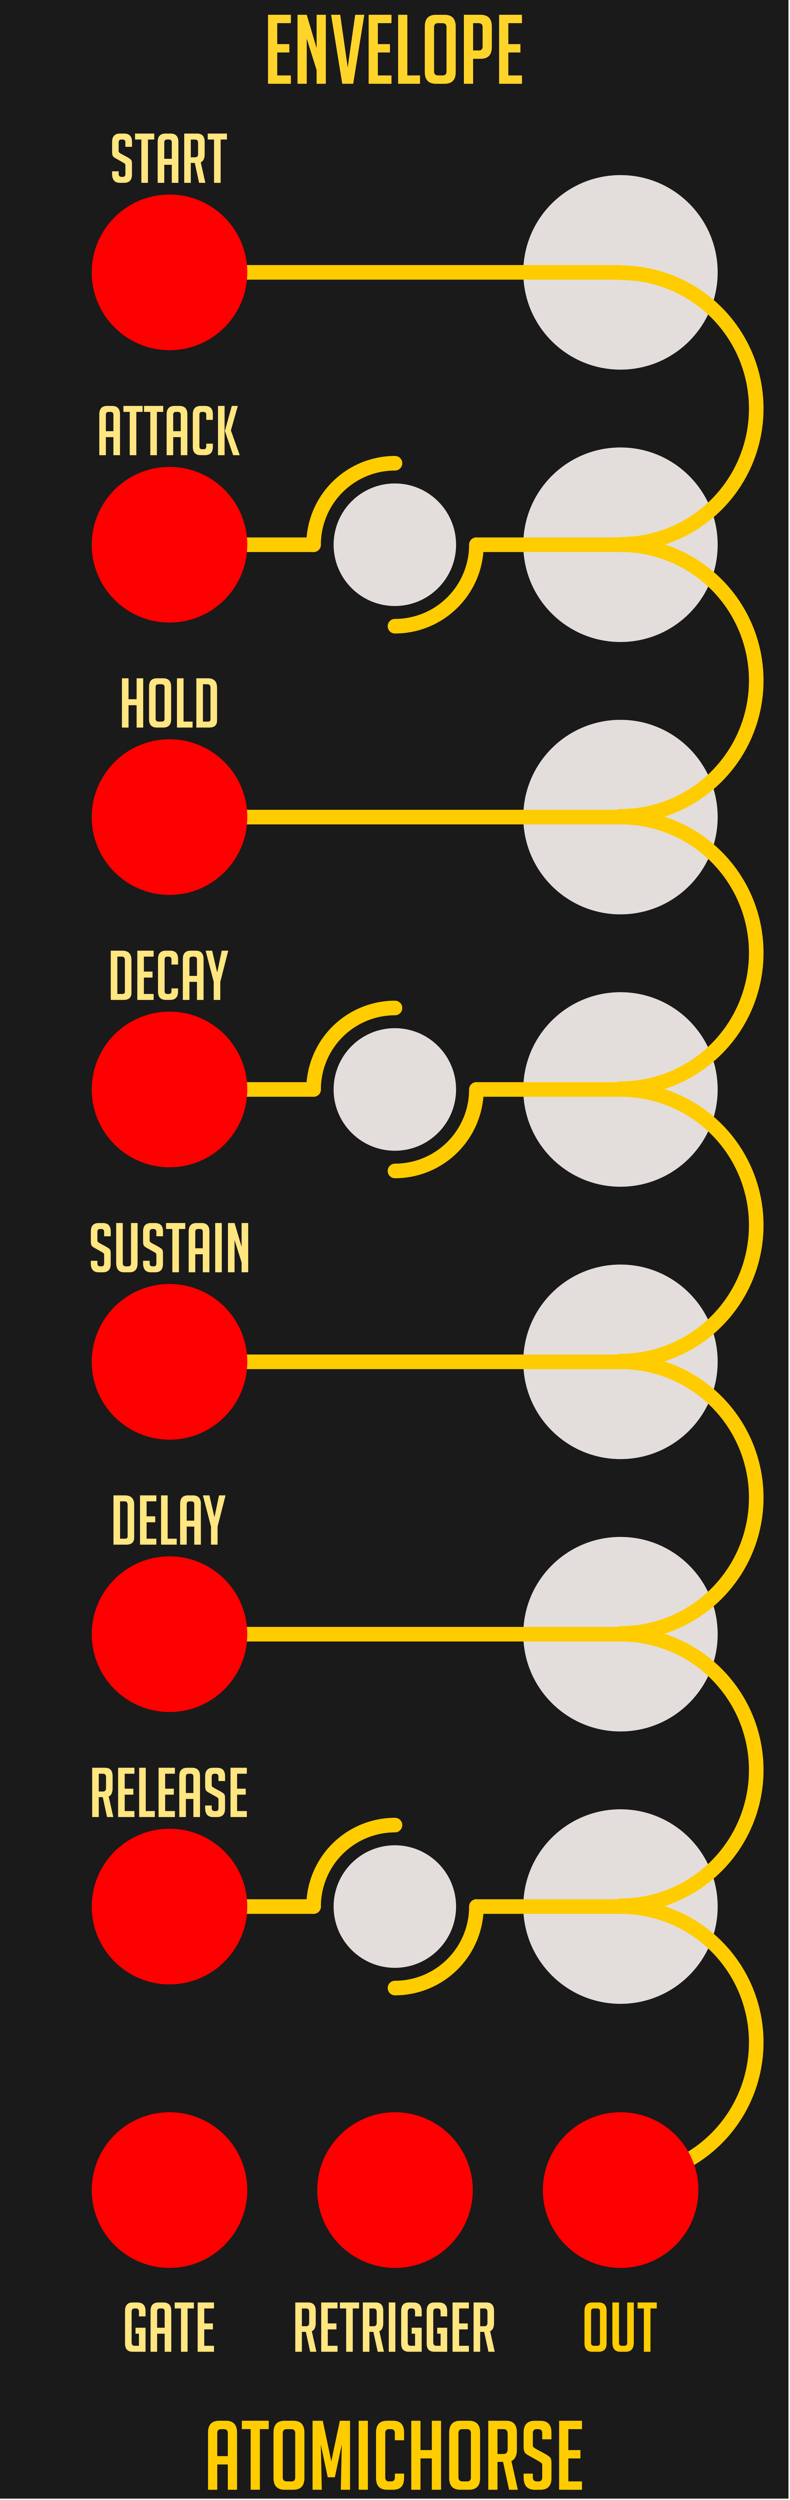 <?xml version="1.0" encoding="UTF-8" standalone="no"?>
<svg
   xmlns:dc="http://purl.org/dc/elements/1.1/"
   xmlns:cc="http://creativecommons.org/ns#"
   xmlns:rdf="http://www.w3.org/1999/02/22-rdf-syntax-ns#"
   xmlns:svg="http://www.w3.org/2000/svg"
   xmlns="http://www.w3.org/2000/svg"
   xmlns:sodipodi="http://sodipodi.sourceforge.net/DTD/sodipodi-0.dtd"
   xmlns:inkscape="http://www.inkscape.org/namespaces/inkscape"
   sodipodi:docname="envelope-1.svg"
   inkscape:version="1.0 (4035a4fb49, 2020-05-01)"
   id="svg8"
   version="1.1"
   viewBox="0 0 40.64 128.5"
   height="128.5mm"
   width="40.64mm">
  <defs
     id="defs2" />
  <sodipodi:namedview
     inkscape:bbox-paths="true"
     inkscape:snap-midpoints="true"
     inkscape:snap-smooth-nodes="true"
     inkscape:snap-intersection-paths="true"
     inkscape:object-paths="true"
     inkscape:snap-object-midpoints="true"
     inkscape:guide-bbox="true"
     id="base"
     pagecolor="#ffffff"
     bordercolor="#666666"
     borderopacity="1.0"
     inkscape:pageopacity="0.0"
     inkscape:pageshadow="2"
     inkscape:zoom="1.6422964"
     inkscape:cx="51.185653"
     inkscape:cy="222.22185"
     inkscape:document-units="mm"
     inkscape:current-layer="layer1"
     showgrid="false"
     units="mm"
     inkscape:snap-bbox="true"
     inkscape:snap-page="true"
     inkscape:bbox-nodes="true"
     inkscape:snap-bbox-edge-midpoints="true"
     inkscape:window-width="1920"
     inkscape:window-height="1172"
     inkscape:window-x="2560"
     inkscape:window-y="0"
     inkscape:window-maximized="1"
     inkscape:snap-bbox-midpoints="true"
     inkscape:snap-nodes="true"
     inkscape:document-rotation="0"
     showguides="true"
     inkscape:snap-others="true"
     inkscape:object-nodes="true"
     inkscape:snap-center="true">
    <sodipodi:guide
       inkscape:color="rgb(0,0,255)"
       inkscape:locked="false"
       inkscape:label=""
       id="guide993"
       orientation="0,1"
       position="21.96,72.5" />
    <sodipodi:guide
       position="20.32,100.5"
       orientation="0,1"
       id="guide960"
       inkscape:label=""
       inkscape:locked="false"
       inkscape:color="rgb(0,0,255)" />
    <sodipodi:guide
       position="48.378,114.5"
       orientation="0,1"
       id="guide968"
       inkscape:label=""
       inkscape:locked="false"
       inkscape:color="rgb(0,0,255)" />
    <sodipodi:guide
       position="8.72,101.111"
       orientation="-1,0"
       id="guide974"
       inkscape:label=""
       inkscape:locked="false"
       inkscape:color="rgb(0,0,255)" />
    <sodipodi:guide
       position="20.32,86.5"
       orientation="0,1"
       id="guide980"
       inkscape:label=""
       inkscape:locked="false"
       inkscape:color="rgb(0,0,255)" />
    <sodipodi:guide
       inkscape:color="rgb(0,0,255)"
       inkscape:locked="false"
       inkscape:label=""
       position="33.81,58.5"
       orientation="0,1"
       id="guide986" />
    <sodipodi:guide
       position="15.865,86.708"
       orientation="1,0"
       id="guide998" />
    <sodipodi:guide
       position="24.82,15.927"
       orientation="1,0"
       id="guide1000" />
    <sodipodi:guide
       inkscape:color="rgb(0,0,255)"
       inkscape:locked="false"
       inkscape:label=""
       position="6.82,30.5"
       orientation="0,1"
       id="guide1008" />
    <sodipodi:guide
       inkscape:color="rgb(0,0,255)"
       inkscape:locked="false"
       inkscape:label=""
       position="6.77,44.5"
       orientation="0,1"
       id="guide1077" />
    <sodipodi:guide
       id="guide1075"
       orientation="1,0"
       position="31.923,15.809" />
    <sodipodi:guide
       id="guide1078"
       orientation="0,-1"
       position="31.923,15.809" />
    <sodipodi:guide
       id="guide1098"
       orientation="1,0"
       position="20.319,30.5" />
    <sodipodi:guide
       id="guide1128"
       orientation="1,0"
       position="36.919,119.5" />
    <sodipodi:guide
       id="guide1130"
       orientation="0,-1"
       position="36.919,119.5" />
  </sodipodi:namedview>
  <g
     inkscape:label="Layer 1"
     inkscape:groupmode="layer"
     id="layer1"
     transform="translate(0,-168.5)">
    <rect
       style="display:inline;opacity:1;vector-effect:none;fill:#1a1a1a;fill-opacity:1;fill-rule:evenodd;stroke:none;stroke-width:0.75;stroke-linecap:butt;stroke-linejoin:miter;stroke-miterlimit:4;stroke-dasharray:none;stroke-dashoffset:0;stroke-opacity:1;paint-order:normal"
       id="rect420"
       width="40.64"
       height="128.5"
       x="-0.079"
       y="168.433" />
    <circle
       cy="182.5"
       cx="31.919"
       id="circle978"
       style="fill:#e3dedb;fill-opacity:1;stroke:none;stroke-width:4.226;stroke-linecap:round;stroke-linejoin:round;stroke-miterlimit:4;stroke-dasharray:none;paint-order:stroke markers fill"
       r="5" />
    <circle
       r="5"
       style="fill:#e3dedb;fill-opacity:1;stroke:none;stroke-width:4.226;stroke-linecap:round;stroke-linejoin:round;stroke-miterlimit:4;stroke-dasharray:none;paint-order:stroke markers fill"
       id="circle987"
       cx="31.919"
       cy="196.5" />
    <circle
       r="3.15"
       cy="196.5"
       cx="20.312"
       id="circle989"
       style="fill:#e3dedb;fill-opacity:1;stroke:none;stroke-width:2.663;stroke-linecap:round;stroke-linejoin:round;stroke-miterlimit:4;stroke-dasharray:none;paint-order:stroke markers fill" />
    <g
       style="font-style:normal;font-weight:normal;font-size:10.583px;line-height:1.25;font-family:sans-serif;letter-spacing:0px;word-spacing:0px;fill:#000000;fill-opacity:1;stroke:none;stroke-width:0.265"
       id="text993"
       aria-label="ATTACK">
      <path
         id="path1160"
         style="font-style:normal;font-variant:normal;font-weight:normal;font-stretch:normal;font-size:3.528px;font-family:BigNoodleTitling;-inkscape-font-specification:'BigNoodleTitling, Normal';font-variant-ligatures:normal;font-variant-caps:normal;font-variant-numeric:normal;font-variant-east-asian:normal;fill:#ffe680;stroke-width:0.265"
         d="M 5.446,191.898 H 5.108 v -2.099 q 0,-0.434 0.406,-0.434 H 5.767 q 0.406,0 0.406,0.434 v 2.099 H 5.834 v -0.928 H 5.446 Z m 0.388,-1.235 v -0.843 q 0,-0.148 -0.148,-0.148 h -0.092 q -0.148,0 -0.148,0.148 v 0.843 z" />
      <path
         id="path1162"
         style="font-style:normal;font-variant:normal;font-weight:normal;font-stretch:normal;font-size:3.528px;font-family:BigNoodleTitling;-inkscape-font-specification:'BigNoodleTitling, Normal';font-variant-ligatures:normal;font-variant-caps:normal;font-variant-numeric:normal;font-variant-east-asian:normal;fill:#ffe680;stroke-width:0.265"
         d="m 7.013,189.672 v 2.226 H 6.674 v -2.226 H 6.349 v -0.307 H 7.337 v 0.307 z" />
      <path
         id="path1164"
         style="font-style:normal;font-variant:normal;font-weight:normal;font-stretch:normal;font-size:3.528px;font-family:BigNoodleTitling;-inkscape-font-specification:'BigNoodleTitling, Normal';font-variant-ligatures:normal;font-variant-caps:normal;font-variant-numeric:normal;font-variant-east-asian:normal;fill:#ffe680;stroke-width:0.265"
         d="m 8.071,189.672 v 2.226 H 7.732 v -2.226 H 7.408 v -0.307 h 0.988 v 0.307 z" />
      <path
         id="path1166"
         style="font-style:normal;font-variant:normal;font-weight:normal;font-stretch:normal;font-size:3.528px;font-family:BigNoodleTitling;-inkscape-font-specification:'BigNoodleTitling, Normal';font-variant-ligatures:normal;font-variant-caps:normal;font-variant-numeric:normal;font-variant-east-asian:normal;fill:#ffe680;stroke-width:0.265"
         d="M 8.91,191.898 H 8.572 v -2.099 q 0,-0.434 0.406,-0.434 h 0.254 q 0.406,0 0.406,0.434 v 2.099 H 9.299 v -0.928 H 8.91 Z m 0.388,-1.235 v -0.843 q 0,-0.148 -0.148,-0.148 h -0.092 q -0.148,0 -0.148,0.148 v 0.843 z" />
      <path
         id="path1168"
         style="font-style:normal;font-variant:normal;font-weight:normal;font-stretch:normal;font-size:3.528px;font-family:BigNoodleTitling;-inkscape-font-specification:'BigNoodleTitling, Normal';font-variant-ligatures:normal;font-variant-caps:normal;font-variant-numeric:normal;font-variant-east-asian:normal;fill:#ffe680;stroke-width:0.265"
         d="m 10.95,191.305 v 0.162 q 0,0.43 -0.406,0.43 h -0.219 q -0.406,0 -0.406,-0.43 v -1.672 q 0,-0.43 0.406,-0.43 h 0.219 q 0.406,0 0.406,0.43 v 0.286 h -0.339 v -0.261 q 0,-0.148 -0.152,-0.148 h -0.067 q -0.134,0 -0.134,0.148 v 1.623 q 0,0.148 0.134,0.148 h 0.085 q 0.134,0 0.134,-0.148 v -0.138 z" />
      <path
         id="path1170"
         style="font-style:normal;font-variant:normal;font-weight:normal;font-stretch:normal;font-size:3.528px;font-family:BigNoodleTitling;-inkscape-font-specification:'BigNoodleTitling, Normal';font-variant-ligatures:normal;font-variant-caps:normal;font-variant-numeric:normal;font-variant-east-asian:normal;fill:#ffe680;stroke-width:0.265"
         d="m 11.553,191.898 h -0.339 v -2.533 h 0.339 z m 0.78,0 h -0.339 l -0.423,-1.238 v -0.021 l 0.353,-1.274 h 0.31 l -0.356,1.259 z" />
    </g>
    <circle
       cy="224.5"
       cx="31.919"
       id="circle999"
       style="fill:#e3dedb;fill-opacity:1;stroke:none;stroke-width:4.226;stroke-linecap:round;stroke-linejoin:round;stroke-miterlimit:4;stroke-dasharray:none;paint-order:stroke markers fill"
       r="5" />
    <circle
       style="fill:#e3dedb;fill-opacity:1;stroke:none;stroke-width:2.663;stroke-linecap:round;stroke-linejoin:round;stroke-miterlimit:4;stroke-dasharray:none;paint-order:stroke markers fill"
       id="circle1001"
       cx="20.312"
       cy="224.5"
       r="3.15" />
    <g
       style="font-style:normal;font-weight:normal;font-size:10.583px;line-height:1.25;font-family:sans-serif;letter-spacing:0px;word-spacing:0px;fill:#000000;fill-opacity:1;stroke:none;stroke-width:0.265"
       id="text981"
       aria-label="START">
      <path
         id="path1149"
         style="font-style:normal;font-variant:normal;font-weight:normal;font-stretch:normal;font-size:3.528px;font-family:BigNoodleTitling;-inkscape-font-specification:'BigNoodleTitling, Normal';font-variant-ligatures:normal;font-variant-caps:normal;font-variant-numeric:normal;font-variant-east-asian:normal;fill:#ffe680;stroke-width:0.265"
         d="m 6.45,176.046 v -0.222 q 0,-0.152 -0.148,-0.152 h -0.053 q -0.145,0 -0.145,0.152 v 0.42 q 0,0.071 0.028,0.095 0.028,0.025 0.092,0.064 L 6.545,176.575 q 0.106,0.06 0.148,0.095 0.046,0.032 0.071,0.081 0.025,0.046 0.025,0.18 v 0.54 q 0,0.427 -0.409,0.427 h -0.208 q -0.406,0 -0.406,-0.466 v -0.127 h 0.339 v 0.138 q 0,0.148 0.152,0.148 h 0.06 q 0.134,0 0.134,-0.148 v -0.43 q 0,-0.071 -0.028,-0.095 -0.028,-0.025 -0.092,-0.064 l -0.321,-0.18 q -0.106,-0.056 -0.155,-0.095 -0.046,-0.039 -0.067,-0.099 -0.021,-0.064 -0.021,-0.162 v -0.519 q 0,-0.434 0.406,-0.434 h 0.212 q 0.406,0 0.406,0.434 v 0.247 z" />
      <path
         id="path1151"
         style="font-style:normal;font-variant:normal;font-weight:normal;font-stretch:normal;font-size:3.528px;font-family:BigNoodleTitling;-inkscape-font-specification:'BigNoodleTitling, Normal';font-variant-ligatures:normal;font-variant-caps:normal;font-variant-numeric:normal;font-variant-east-asian:normal;fill:#ffe680;stroke-width:0.265"
         d="m 7.611,175.672 v 2.226 H 7.272 v -2.226 H 6.947 v -0.307 h 0.988 v 0.307 z" />
      <path
         id="path1153"
         style="font-style:normal;font-variant:normal;font-weight:normal;font-stretch:normal;font-size:3.528px;font-family:BigNoodleTitling;-inkscape-font-specification:'BigNoodleTitling, Normal';font-variant-ligatures:normal;font-variant-caps:normal;font-variant-numeric:normal;font-variant-east-asian:normal;fill:#ffe680;stroke-width:0.265"
         d="M 8.45,177.898 H 8.111 v -2.099 q 0,-0.434 0.406,-0.434 H 8.771 q 0.406,0 0.406,0.434 v 2.099 H 8.838 v -0.928 H 8.45 Z m 0.388,-1.235 v -0.843 q 0,-0.148 -0.148,-0.148 h -0.092 q -0.148,0 -0.148,0.148 v 0.843 z" />
      <path
         id="path1155"
         style="font-style:normal;font-variant:normal;font-weight:normal;font-stretch:normal;font-size:3.528px;font-family:BigNoodleTitling;-inkscape-font-specification:'BigNoodleTitling, Normal';font-variant-ligatures:normal;font-variant-caps:normal;font-variant-numeric:normal;font-variant-east-asian:normal;fill:#ffe680;stroke-width:0.265"
         d="m 9.477,175.365 h 0.663 q 0.388,0 0.388,0.434 v 0.624 q 0,0.332 -0.201,0.42 l 0.236,1.055 h -0.321 l -0.222,-1.023 H 9.815 v 1.023 H 9.477 Z m 0.339,1.221 h 0.222 q 0.152,0 0.152,-0.183 v -0.547 q 0,-0.183 -0.152,-0.183 H 9.815 Z" />
      <path
         id="path1157"
         style="font-style:normal;font-variant:normal;font-weight:normal;font-stretch:normal;font-size:3.528px;font-family:BigNoodleTitling;-inkscape-font-specification:'BigNoodleTitling, Normal';font-variant-ligatures:normal;font-variant-caps:normal;font-variant-numeric:normal;font-variant-east-asian:normal;fill:#ffe680;stroke-width:0.265"
         d="m 11.35,175.672 v 2.226 h -0.339 v -2.226 h -0.325 v -0.307 h 0.988 v 0.307 z" />
    </g>
    <g
       style="font-style:normal;font-weight:normal;font-size:10.583px;line-height:1.25;font-family:sans-serif;letter-spacing:0px;word-spacing:0px;fill:#000000;fill-opacity:1;stroke:none;stroke-width:0.265"
       id="text1005"
       aria-label="DECAY">
      <path
         id="path1182"
         style="font-style:normal;font-variant:normal;font-weight:normal;font-stretch:normal;font-size:3.528px;font-family:BigNoodleTitling;-inkscape-font-specification:'BigNoodleTitling, Normal';font-variant-ligatures:normal;font-variant-caps:normal;font-variant-numeric:normal;font-variant-east-asian:normal;fill:#ffe680;stroke-width:0.265"
         d="m 5.698,219.898 v -2.533 h 0.589 q 0.476,0 0.476,0.487 v 1.679 q 0,0.367 -0.406,0.367 z M 6.037,219.591 h 0.254 q 0.134,0 0.134,-0.113 v -1.623 q 0,-0.183 -0.152,-0.183 H 6.037 Z" />
      <path
         id="path1184"
         style="font-style:normal;font-variant:normal;font-weight:normal;font-stretch:normal;font-size:3.528px;font-family:BigNoodleTitling;-inkscape-font-specification:'BigNoodleTitling, Normal';font-variant-ligatures:normal;font-variant-caps:normal;font-variant-numeric:normal;font-variant-east-asian:normal;fill:#ffe680;stroke-width:0.265"
         d="m 7.064,219.898 v -2.533 h 0.84 v 0.307 H 7.402 v 0.769 h 0.445 v 0.307 H 7.402 v 0.843 h 0.501 v 0.307 z" />
      <path
         id="path1186"
         style="font-style:normal;font-variant:normal;font-weight:normal;font-stretch:normal;font-size:3.528px;font-family:BigNoodleTitling;-inkscape-font-specification:'BigNoodleTitling, Normal';font-variant-ligatures:normal;font-variant-caps:normal;font-variant-numeric:normal;font-variant-east-asian:normal;fill:#ffe680;stroke-width:0.265"
         d="m 9.159,219.305 v 0.162 q 0,0.43 -0.406,0.43 H 8.535 q -0.406,0 -0.406,-0.43 v -1.672 q 0,-0.43 0.406,-0.43 h 0.219 q 0.406,0 0.406,0.43 v 0.286 H 8.821 v -0.261 q 0,-0.148 -0.152,-0.148 h -0.067 q -0.134,0 -0.134,0.148 v 1.623 q 0,0.148 0.134,0.148 h 0.085 q 0.134,0 0.134,-0.148 v -0.138 z" />
      <path
         id="path1188"
         style="font-style:normal;font-variant:normal;font-weight:normal;font-stretch:normal;font-size:3.528px;font-family:BigNoodleTitling;-inkscape-font-specification:'BigNoodleTitling, Normal';font-variant-ligatures:normal;font-variant-caps:normal;font-variant-numeric:normal;font-variant-east-asian:normal;fill:#ffe680;stroke-width:0.265"
         d="M 9.745,219.898 H 9.406 v -2.099 q 0,-0.434 0.406,-0.434 h 0.254 q 0.406,0 0.406,0.434 v 2.099 h -0.339 v -0.928 H 9.745 Z m 0.388,-1.235 v -0.843 q 0,-0.148 -0.148,-0.148 h -0.092 q -0.148,0 -0.148,0.148 v 0.843 z" />
      <path
         id="path1190"
         style="font-style:normal;font-variant:normal;font-weight:normal;font-stretch:normal;font-size:3.528px;font-family:BigNoodleTitling;-inkscape-font-specification:'BigNoodleTitling, Normal';font-variant-ligatures:normal;font-variant-caps:normal;font-variant-numeric:normal;font-variant-east-asian:normal;fill:#ffe680;stroke-width:0.265"
         d="M 11.332,219.898 H 10.994 v -0.931 l -0.416,-1.602 h 0.335 l 0.254,1.101 h 0.011 l 0.229,-1.101 h 0.335 l -0.409,1.602 z" />
    </g>
    <circle
       r="5"
       style="fill:#e3dedb;fill-opacity:1;stroke:none;stroke-width:4.226;stroke-linecap:round;stroke-linejoin:round;stroke-miterlimit:4;stroke-dasharray:none;paint-order:stroke markers fill"
       id="circle1011"
       cx="31.919"
       cy="252.5" />
    <g
       style="font-style:normal;font-weight:normal;font-size:10.583px;line-height:1.25;font-family:sans-serif;letter-spacing:0px;word-spacing:0px;fill:#000000;fill-opacity:1;stroke:none;stroke-width:0.265"
       id="text1017"
       aria-label="DELAY">
      <path
         id="path1208"
         style="font-style:normal;font-variant:normal;font-weight:normal;font-stretch:normal;font-size:3.528px;font-family:BigNoodleTitling;-inkscape-font-specification:'BigNoodleTitling, Normal';font-variant-ligatures:normal;font-variant-caps:normal;font-variant-numeric:normal;font-variant-east-asian:normal;fill:#ffe680;stroke-width:0.265"
         d="m 5.838,247.898 v -2.533 h 0.589 q 0.476,0 0.476,0.487 v 1.679 q 0,0.367 -0.406,0.367 z m 0.339,-0.307 h 0.254 q 0.134,0 0.134,-0.113 v -1.623 q 0,-0.183 -0.152,-0.183 H 6.176 Z" />
      <path
         id="path1210"
         style="font-style:normal;font-variant:normal;font-weight:normal;font-stretch:normal;font-size:3.528px;font-family:BigNoodleTitling;-inkscape-font-specification:'BigNoodleTitling, Normal';font-variant-ligatures:normal;font-variant-caps:normal;font-variant-numeric:normal;font-variant-east-asian:normal;fill:#ffe680;stroke-width:0.265"
         d="m 7.203,247.898 v -2.533 h 0.84 v 0.307 H 7.542 v 0.769 h 0.445 v 0.307 H 7.542 v 0.843 h 0.501 v 0.307 z" />
      <path
         id="path1212"
         style="font-style:normal;font-variant:normal;font-weight:normal;font-stretch:normal;font-size:3.528px;font-family:BigNoodleTitling;-inkscape-font-specification:'BigNoodleTitling, Normal';font-variant-ligatures:normal;font-variant-caps:normal;font-variant-numeric:normal;font-variant-east-asian:normal;fill:#ffe680;stroke-width:0.265"
         d="M 9.09,247.898 H 8.286 v -2.533 h 0.339 v 2.226 h 0.466 z" />
      <path
         id="path1214"
         style="font-style:normal;font-variant:normal;font-weight:normal;font-stretch:normal;font-size:3.528px;font-family:BigNoodleTitling;-inkscape-font-specification:'BigNoodleTitling, Normal';font-variant-ligatures:normal;font-variant-caps:normal;font-variant-numeric:normal;font-variant-east-asian:normal;fill:#ffe680;stroke-width:0.265"
         d="M 9.605,247.898 H 9.267 v -2.099 q 0,-0.434 0.406,-0.434 h 0.254 q 0.406,0 0.406,0.434 v 2.099 H 9.994 v -0.928 H 9.605 Z m 0.388,-1.235 v -0.843 q 0,-0.148 -0.148,-0.148 h -0.092 q -0.148,0 -0.148,0.148 v 0.843 z" />
      <path
         id="path1216"
         style="font-style:normal;font-variant:normal;font-weight:normal;font-stretch:normal;font-size:3.528px;font-family:BigNoodleTitling;-inkscape-font-specification:'BigNoodleTitling, Normal';font-variant-ligatures:normal;font-variant-caps:normal;font-variant-numeric:normal;font-variant-east-asian:normal;fill:#ffe680;stroke-width:0.265"
         d="m 11.193,247.898 h -0.339 v -0.931 l -0.416,-1.602 h 0.335 l 0.254,1.101 h 0.011 l 0.229,-1.101 h 0.335 l -0.409,1.602 z" />
    </g>
    <circle
       cy="266.5"
       cx="31.919"
       id="circle1023"
       style="fill:#e3dedb;fill-opacity:1;stroke:none;stroke-width:4.226;stroke-linecap:round;stroke-linejoin:round;stroke-miterlimit:4;stroke-dasharray:none;paint-order:stroke markers fill"
       r="5" />
    <circle
       style="fill:#e3dedb;fill-opacity:1;stroke:none;stroke-width:2.663;stroke-linecap:round;stroke-linejoin:round;stroke-miterlimit:4;stroke-dasharray:none;paint-order:stroke markers fill"
       id="circle1025"
       cx="20.312"
       cy="266.5"
       r="3.15" />
    <g
       style="font-style:normal;font-weight:normal;font-size:10.583px;line-height:1.25;font-family:sans-serif;letter-spacing:0px;word-spacing:0px;fill:#000000;fill-opacity:1;stroke:none;stroke-width:0.265"
       id="text1029"
       aria-label="Release">
      <path
         id="path1219"
         style="font-style:normal;font-variant:normal;font-weight:normal;font-stretch:normal;font-size:3.528px;font-family:BigNoodleTitling;-inkscape-font-specification:'BigNoodleTitling, Normal';font-variant-ligatures:normal;font-variant-caps:normal;font-variant-numeric:normal;font-variant-east-asian:normal;fill:#ffe680;stroke-width:0.265"
         d="m 4.742,259.365 h 0.663 q 0.388,0 0.388,0.434 v 0.624 q 0,0.332 -0.201,0.42 l 0.236,1.055 H 5.508 L 5.286,260.875 H 5.081 v 1.023 H 4.742 Z m 0.339,1.221 h 0.222 q 0.152,0 0.152,-0.183 v -0.547 q 0,-0.183 -0.152,-0.183 H 5.081 Z" />
      <path
         id="path1221"
         style="font-style:normal;font-variant:normal;font-weight:normal;font-stretch:normal;font-size:3.528px;font-family:BigNoodleTitling;-inkscape-font-specification:'BigNoodleTitling, Normal';font-variant-ligatures:normal;font-variant-caps:normal;font-variant-numeric:normal;font-variant-east-asian:normal;fill:#ffe680;stroke-width:0.265"
         d="m 6.076,261.898 v -2.533 h 0.84 v 0.307 H 6.415 v 0.769 h 0.445 v 0.307 H 6.415 v 0.843 h 0.501 v 0.307 z" />
      <path
         id="path1223"
         style="font-style:normal;font-variant:normal;font-weight:normal;font-stretch:normal;font-size:3.528px;font-family:BigNoodleTitling;-inkscape-font-specification:'BigNoodleTitling, Normal';font-variant-ligatures:normal;font-variant-caps:normal;font-variant-numeric:normal;font-variant-east-asian:normal;fill:#ffe680;stroke-width:0.265"
         d="M 7.963,261.898 H 7.159 v -2.533 h 0.339 v 2.226 h 0.466 z" />
      <path
         id="path1225"
         style="font-style:normal;font-variant:normal;font-weight:normal;font-stretch:normal;font-size:3.528px;font-family:BigNoodleTitling;-inkscape-font-specification:'BigNoodleTitling, Normal';font-variant-ligatures:normal;font-variant-caps:normal;font-variant-numeric:normal;font-variant-east-asian:normal;fill:#ffe680;stroke-width:0.265"
         d="m 8.157,261.898 v -2.533 h 0.84 v 0.307 H 8.496 v 0.769 h 0.445 v 0.307 H 8.496 v 0.843 h 0.501 v 0.307 z" />
      <path
         id="path1227"
         style="font-style:normal;font-variant:normal;font-weight:normal;font-stretch:normal;font-size:3.528px;font-family:BigNoodleTitling;-inkscape-font-specification:'BigNoodleTitling, Normal';font-variant-ligatures:normal;font-variant-caps:normal;font-variant-numeric:normal;font-variant-east-asian:normal;fill:#ffe680;stroke-width:0.265"
         d="M 9.561,261.898 H 9.223 v -2.099 q 0,-0.434 0.406,-0.434 h 0.254 q 0.406,0 0.406,0.434 v 2.099 H 9.949 v -0.928 H 9.561 Z m 0.388,-1.235 v -0.843 q 0,-0.148 -0.148,-0.148 h -0.092 q -0.148,0 -0.148,0.148 v 0.843 z" />
      <path
         id="path1229"
         style="font-style:normal;font-variant:normal;font-weight:normal;font-stretch:normal;font-size:3.528px;font-family:BigNoodleTitling;-inkscape-font-specification:'BigNoodleTitling, Normal';font-variant-ligatures:normal;font-variant-caps:normal;font-variant-numeric:normal;font-variant-east-asian:normal;fill:#ffe680;stroke-width:0.265"
         d="m 11.237,260.046 v -0.222 q 0,-0.152 -0.148,-0.152 h -0.053 q -0.145,0 -0.145,0.152 v 0.42 q 0,0.071 0.028,0.095 0.028,0.025 0.092,0.064 l 0.321,0.173 q 0.106,0.06 0.148,0.095 0.046,0.032 0.071,0.081 0.025,0.046 0.025,0.18 v 0.54 q 0,0.427 -0.409,0.427 h -0.208 q -0.406,0 -0.406,-0.466 v -0.127 h 0.339 v 0.138 q 0,0.148 0.152,0.148 h 0.06 q 0.134,0 0.134,-0.148 v -0.43 q 0,-0.071 -0.028,-0.095 -0.028,-0.025 -0.092,-0.064 l -0.321,-0.18 q -0.106,-0.057 -0.155,-0.095 -0.046,-0.039 -0.067,-0.099 -0.021,-0.064 -0.021,-0.162 v -0.519 q 0,-0.434 0.406,-0.434 h 0.212 q 0.406,0 0.406,0.434 v 0.247 z" />
      <path
         id="path1231"
         style="font-style:normal;font-variant:normal;font-weight:normal;font-stretch:normal;font-size:3.528px;font-family:BigNoodleTitling;-inkscape-font-specification:'BigNoodleTitling, Normal';font-variant-ligatures:normal;font-variant-caps:normal;font-variant-numeric:normal;font-variant-east-asian:normal;fill:#ffe680;stroke-width:0.265"
         d="m 11.858,261.898 v -2.533 h 0.84 v 0.307 h -0.501 v 0.769 h 0.445 v 0.307 h -0.445 v 0.843 h 0.501 v 0.307 z" />
    </g>
    <circle
       r="5"
       style="fill:#e3dedb;fill-opacity:1;stroke:none;stroke-width:4.226;stroke-linecap:round;stroke-linejoin:round;stroke-miterlimit:4;stroke-dasharray:none;paint-order:stroke markers fill"
       id="circle1035"
       cx="31.919"
       cy="238.5" />
    <g
       style="font-style:normal;font-weight:normal;font-size:10.583px;line-height:1.25;font-family:sans-serif;letter-spacing:0px;word-spacing:0px;fill:#000000;fill-opacity:1;stroke:none;stroke-width:0.265"
       id="text1041"
       aria-label="SUSTAIN">
      <path
         id="path1193"
         style="font-style:normal;font-variant:normal;font-weight:normal;font-stretch:normal;font-size:3.528px;font-family:BigNoodleTitling;-inkscape-font-specification:'BigNoodleTitling, Normal';font-variant-ligatures:normal;font-variant-caps:normal;font-variant-numeric:normal;font-variant-east-asian:normal;fill:#ffe680;stroke-width:0.265"
         d="m 5.356,232.046 v -0.222 q 0,-0.152 -0.148,-0.152 h -0.053 q -0.145,0 -0.145,0.152 v 0.42 q 0,0.07 0.028,0.095 0.028,0.025 0.092,0.064 l 0.321,0.173 q 0.106,0.06 0.148,0.095 0.046,0.032 0.071,0.081 0.025,0.046 0.025,0.18 v 0.54 q 0,0.427 -0.409,0.427 h -0.208 q -0.406,0 -0.406,-0.466 v -0.127 h 0.339 v 0.138 q 0,0.148 0.152,0.148 h 0.06 q 0.134,0 0.134,-0.148 v -0.43 q 0,-0.07 -0.028,-0.095 -0.028,-0.025 -0.092,-0.064 l -0.321,-0.18 q -0.106,-0.056 -0.155,-0.095 -0.046,-0.039 -0.067,-0.099 -0.021,-0.064 -0.021,-0.162 v -0.519 q 0,-0.434 0.406,-0.434 h 0.212 q 0.406,0 0.406,0.434 v 0.247 z" />
      <path
         id="path1195"
         style="font-style:normal;font-variant:normal;font-weight:normal;font-stretch:normal;font-size:3.528px;font-family:BigNoodleTitling;-inkscape-font-specification:'BigNoodleTitling, Normal';font-variant-ligatures:normal;font-variant-caps:normal;font-variant-numeric:normal;font-variant-east-asian:normal;fill:#ffe680;stroke-width:0.265"
         d="m 7.078,231.365 v 2.053 q 0,0.48 -0.409,0.48 H 6.383 q -0.406,0 -0.406,-0.483 v -2.05 h 0.339 v 2.06 q 0,0.166 0.148,0.166 h 0.138 q 0.138,0 0.138,-0.166 v -2.06 z" />
      <path
         id="path1197"
         style="font-style:normal;font-variant:normal;font-weight:normal;font-stretch:normal;font-size:3.528px;font-family:BigNoodleTitling;-inkscape-font-specification:'BigNoodleTitling, Normal';font-variant-ligatures:normal;font-variant-caps:normal;font-variant-numeric:normal;font-variant-east-asian:normal;fill:#ffe680;stroke-width:0.265"
         d="m 8.044,232.046 v -0.222 q 0,-0.152 -0.148,-0.152 h -0.053 q -0.145,0 -0.145,0.152 v 0.42 q 0,0.07 0.028,0.095 0.028,0.025 0.092,0.064 l 0.321,0.173 q 0.106,0.06 0.148,0.095 0.046,0.032 0.071,0.081 0.025,0.046 0.025,0.18 v 0.54 q 0,0.427 -0.409,0.427 H 7.766 q -0.406,0 -0.406,-0.466 v -0.127 h 0.339 v 0.138 q 0,0.148 0.152,0.148 h 0.06 q 0.134,0 0.134,-0.148 v -0.43 q 0,-0.07 -0.028,-0.095 -0.028,-0.025 -0.092,-0.064 l -0.321,-0.18 q -0.106,-0.056 -0.155,-0.095 -0.046,-0.039 -0.067,-0.099 -0.021,-0.064 -0.021,-0.162 v -0.519 q 0,-0.434 0.406,-0.434 h 0.212 q 0.406,0 0.406,0.434 v 0.247 z" />
      <path
         id="path1199"
         style="font-style:normal;font-variant:normal;font-weight:normal;font-stretch:normal;font-size:3.528px;font-family:BigNoodleTitling;-inkscape-font-specification:'BigNoodleTitling, Normal';font-variant-ligatures:normal;font-variant-caps:normal;font-variant-numeric:normal;font-variant-east-asian:normal;fill:#ffe680;stroke-width:0.265"
         d="m 9.205,231.672 v 2.226 H 8.866 V 231.672 H 8.542 v -0.307 h 0.988 v 0.307 z" />
      <path
         id="path1201"
         style="font-style:normal;font-variant:normal;font-weight:normal;font-stretch:normal;font-size:3.528px;font-family:BigNoodleTitling;-inkscape-font-specification:'BigNoodleTitling, Normal';font-variant-ligatures:normal;font-variant-caps:normal;font-variant-numeric:normal;font-variant-east-asian:normal;fill:#ffe680;stroke-width:0.265"
         d="M 10.045,233.898 H 9.706 v -2.099 q 0,-0.434 0.406,-0.434 h 0.254 q 0.406,0 0.406,0.434 v 2.099 H 10.433 v -0.928 h -0.388 z m 0.388,-1.235 v -0.843 q 0,-0.148 -0.148,-0.148 h -0.092 q -0.148,0 -0.148,0.148 v 0.843 z" />
      <path
         id="path1203"
         style="font-style:normal;font-variant:normal;font-weight:normal;font-stretch:normal;font-size:3.528px;font-family:BigNoodleTitling;-inkscape-font-specification:'BigNoodleTitling, Normal';font-variant-ligatures:normal;font-variant-caps:normal;font-variant-numeric:normal;font-variant-east-asian:normal;fill:#ffe680;stroke-width:0.265"
         d="m 11.071,233.898 v -2.533 h 0.339 v 2.533 z" />
      <path
         id="path1205"
         style="font-style:normal;font-variant:normal;font-weight:normal;font-stretch:normal;font-size:3.528px;font-family:BigNoodleTitling;-inkscape-font-specification:'BigNoodleTitling, Normal';font-variant-ligatures:normal;font-variant-caps:normal;font-variant-numeric:normal;font-variant-east-asian:normal;fill:#ffe680;stroke-width:0.265"
         d="m 12.429,232.589 v -1.224 h 0.339 v 2.533 H 12.429 v -0.504 l -0.363,-1.154 v 1.658 h -0.339 v -2.533 h 0.339 z" />
    </g>
    <circle
       cy="210.5"
       cx="31.919"
       id="circle1047"
       style="fill:#e3dedb;fill-opacity:1;stroke:none;stroke-width:4.226;stroke-linecap:round;stroke-linejoin:round;stroke-miterlimit:4;stroke-dasharray:none;paint-order:stroke markers fill"
       r="5" />
    <g
       style="font-style:normal;font-weight:normal;font-size:10.583px;line-height:1.25;font-family:sans-serif;letter-spacing:0px;word-spacing:0px;fill:#000000;fill-opacity:1;stroke:none;stroke-width:0.265"
       id="text1053"
       aria-label="HOLD">
      <path
         id="path1173"
         style="font-style:normal;font-variant:normal;font-weight:normal;font-stretch:normal;font-size:3.528px;font-family:BigNoodleTitling;-inkscape-font-specification:'BigNoodleTitling, Normal';font-variant-ligatures:normal;font-variant-caps:normal;font-variant-numeric:normal;font-variant-east-asian:normal;fill:#ffe680;stroke-width:0.265"
         d="m 7.028,205.898 v -1.15 H 6.612 v 1.15 H 6.273 v -2.533 h 0.339 v 1.076 h 0.416 v -1.076 h 0.339 v 2.533 z" />
      <path
         id="path1175"
         style="font-style:normal;font-variant:normal;font-weight:normal;font-stretch:normal;font-size:3.528px;font-family:BigNoodleTitling;-inkscape-font-specification:'BigNoodleTitling, Normal';font-variant-ligatures:normal;font-variant-caps:normal;font-variant-numeric:normal;font-variant-east-asian:normal;fill:#ffe680;stroke-width:0.265"
         d="m 8.076,205.898 q -0.409,0 -0.409,-0.43 v -1.669 q 0,-0.434 0.406,-0.434 h 0.325 q 0.406,0 0.406,0.434 v 1.669 q 0,0.43 -0.409,0.43 z m 0.081,-0.307 h 0.173 q 0.134,0 0.134,-0.148 v -1.623 q 0,-0.148 -0.152,-0.148 H 8.154 q -0.148,0 -0.148,0.148 v 1.623 q 0,0.148 0.152,0.148 z" />
      <path
         id="path1177"
         style="font-style:normal;font-variant:normal;font-weight:normal;font-stretch:normal;font-size:3.528px;font-family:BigNoodleTitling;-inkscape-font-specification:'BigNoodleTitling, Normal';font-variant-ligatures:normal;font-variant-caps:normal;font-variant-numeric:normal;font-variant-east-asian:normal;fill:#ffe680;stroke-width:0.265"
         d="M 9.907,205.898 H 9.103 v -2.533 h 0.339 v 2.226 h 0.466 z" />
      <path
         id="path1179"
         style="font-style:normal;font-variant:normal;font-weight:normal;font-stretch:normal;font-size:3.528px;font-family:BigNoodleTitling;-inkscape-font-specification:'BigNoodleTitling, Normal';font-variant-ligatures:normal;font-variant-caps:normal;font-variant-numeric:normal;font-variant-east-asian:normal;fill:#ffe680;stroke-width:0.265"
         d="m 10.101,205.898 v -2.533 h 0.589 q 0.476,0 0.476,0.487 v 1.679 q 0,0.367 -0.406,0.367 z m 0.339,-0.307 h 0.254 q 0.134,0 0.134,-0.113 v -1.623 q 0,-0.183 -0.152,-0.183 h -0.236 z" />
    </g>
    <g
       style="font-style:normal;font-weight:normal;font-size:10.583px;line-height:1.25;font-family:sans-serif;letter-spacing:0px;word-spacing:0px;fill:#000000;fill-opacity:1;stroke:none;stroke-width:0.265"
       id="text1061"
       aria-label="Gate">
      <path
         id="path1234"
         style="font-style:normal;font-variant:normal;font-weight:normal;font-stretch:normal;font-size:3.528px;font-family:BigNoodleTitling;-inkscape-font-specification:'BigNoodleTitling, Normal';font-variant-ligatures:normal;font-variant-caps:normal;font-variant-numeric:normal;font-variant-east-asian:normal;fill:#ffe680;stroke-width:0.265"
         d="m 6.972,288.456 v -0.307 h 0.515 v 1.235 H 6.824 q -0.392,0 -0.392,-0.427 v -1.672 q 0,-0.434 0.392,-0.434 h 0.233 q 0.43,0 0.43,0.441 v 0.275 H 7.148 v -0.226 q 0,-0.183 -0.145,-0.183 h -0.085 q -0.148,0 -0.148,0.183 v 1.552 q 0,0.183 0.148,0.183 h 0.229 v -0.621 z" />
      <path
         id="path1236"
         style="font-style:normal;font-variant:normal;font-weight:normal;font-stretch:normal;font-size:3.528px;font-family:BigNoodleTitling;-inkscape-font-specification:'BigNoodleTitling, Normal';font-variant-ligatures:normal;font-variant-caps:normal;font-variant-numeric:normal;font-variant-east-asian:normal;fill:#ffe680;stroke-width:0.265"
         d="M 8.083,289.384 H 7.745 v -2.099 q 0,-0.434 0.406,-0.434 h 0.254 q 0.406,0 0.406,0.434 v 2.099 H 8.471 v -0.928 H 8.083 Z m 0.388,-1.235 v -0.843 q 0,-0.148 -0.148,-0.148 h -0.092 q -0.148,0 -0.148,0.148 v 0.843 z" />
      <path
         id="path1238"
         style="font-style:normal;font-variant:normal;font-weight:normal;font-stretch:normal;font-size:3.528px;font-family:BigNoodleTitling;-inkscape-font-specification:'BigNoodleTitling, Normal';font-variant-ligatures:normal;font-variant-caps:normal;font-variant-numeric:normal;font-variant-east-asian:normal;fill:#ffe680;stroke-width:0.265"
         d="m 9.65,287.158 v 2.226 H 9.311 v -2.226 H 8.986 V 286.851 h 0.988 v 0.307 z" />
      <path
         id="path1240"
         style="font-style:normal;font-variant:normal;font-weight:normal;font-stretch:normal;font-size:3.528px;font-family:BigNoodleTitling;-inkscape-font-specification:'BigNoodleTitling, Normal';font-variant-ligatures:normal;font-variant-caps:normal;font-variant-numeric:normal;font-variant-east-asian:normal;fill:#ffe680;stroke-width:0.265"
         d="M 10.168,289.384 V 286.851 h 0.84 v 0.307 h -0.501 v 0.769 h 0.445 v 0.307 h -0.445 v 0.843 h 0.501 v 0.307 z" />
    </g>
    <g
       style="font-style:normal;font-weight:normal;font-size:10.583px;line-height:1.25;font-family:sans-serif;letter-spacing:0px;word-spacing:0px;fill:#000000;fill-opacity:1;stroke:none;stroke-width:0.265"
       id="text1065"
       aria-label="Retrigger">
      <path
         id="path1243"
         style="font-style:normal;font-variant:normal;font-weight:normal;font-stretch:normal;font-size:3.528px;font-family:BigNoodleTitling;-inkscape-font-specification:'BigNoodleTitling, Normal';font-variant-ligatures:normal;font-variant-caps:normal;font-variant-numeric:normal;font-variant-east-asian:normal;fill:#ffe680;stroke-width:0.265"
         d="m 15.191,286.851 h 0.663 q 0.388,0 0.388,0.434 v 0.624 q 0,0.332 -0.201,0.42 l 0.236,1.055 h -0.321 l -0.222,-1.023 h -0.205 v 1.023 h -0.339 z m 0.339,1.221 h 0.222 q 0.152,0 0.152,-0.183 v -0.547 q 0,-0.183 -0.152,-0.183 h -0.222 z" />
      <path
         id="path1245"
         style="font-style:normal;font-variant:normal;font-weight:normal;font-stretch:normal;font-size:3.528px;font-family:BigNoodleTitling;-inkscape-font-specification:'BigNoodleTitling, Normal';font-variant-ligatures:normal;font-variant-caps:normal;font-variant-numeric:normal;font-variant-east-asian:normal;fill:#ffe680;stroke-width:0.265"
         d="M 16.524,289.384 V 286.851 h 0.84 v 0.307 h -0.501 v 0.769 h 0.445 v 0.307 h -0.445 v 0.843 h 0.501 v 0.307 z" />
      <path
         id="path1247"
         style="font-style:normal;font-variant:normal;font-weight:normal;font-stretch:normal;font-size:3.528px;font-family:BigNoodleTitling;-inkscape-font-specification:'BigNoodleTitling, Normal';font-variant-ligatures:normal;font-variant-caps:normal;font-variant-numeric:normal;font-variant-east-asian:normal;fill:#ffe680;stroke-width:0.265"
         d="m 18.147,287.158 v 2.226 h -0.339 v -2.226 H 17.484 V 286.851 h 0.988 v 0.307 z" />
      <path
         id="path1249"
         style="font-style:normal;font-variant:normal;font-weight:normal;font-stretch:normal;font-size:3.528px;font-family:BigNoodleTitling;-inkscape-font-specification:'BigNoodleTitling, Normal';font-variant-ligatures:normal;font-variant-caps:normal;font-variant-numeric:normal;font-variant-east-asian:normal;fill:#ffe680;stroke-width:0.265"
         d="m 18.665,286.851 h 0.663 q 0.388,0 0.388,0.434 v 0.624 q 0,0.332 -0.201,0.42 l 0.236,1.055 h -0.321 l -0.222,-1.023 H 19.004 v 1.023 h -0.339 z m 0.339,1.221 h 0.222 q 0.152,0 0.152,-0.183 v -0.547 q 0,-0.183 -0.152,-0.183 h -0.222 z" />
      <path
         id="path1251"
         style="font-style:normal;font-variant:normal;font-weight:normal;font-stretch:normal;font-size:3.528px;font-family:BigNoodleTitling;-inkscape-font-specification:'BigNoodleTitling, Normal';font-variant-ligatures:normal;font-variant-caps:normal;font-variant-numeric:normal;font-variant-east-asian:normal;fill:#ffe680;stroke-width:0.265"
         d="M 19.999,289.384 V 286.851 h 0.339 v 2.533 z" />
      <path
         id="path1253"
         style="font-style:normal;font-variant:normal;font-weight:normal;font-stretch:normal;font-size:3.528px;font-family:BigNoodleTitling;-inkscape-font-specification:'BigNoodleTitling, Normal';font-variant-ligatures:normal;font-variant-caps:normal;font-variant-numeric:normal;font-variant-east-asian:normal;fill:#ffe680;stroke-width:0.265"
         d="m 21.177,288.456 v -0.307 h 0.515 v 1.235 h -0.663 q -0.392,0 -0.392,-0.427 v -1.672 q 0,-0.434 0.392,-0.434 h 0.233 q 0.43,0 0.43,0.441 v 0.275 h -0.339 v -0.226 q 0,-0.183 -0.145,-0.183 h -0.085 q -0.148,0 -0.148,0.183 v 1.552 q 0,0.183 0.148,0.183 h 0.229 v -0.621 z" />
      <path
         id="path1255"
         style="font-style:normal;font-variant:normal;font-weight:normal;font-stretch:normal;font-size:3.528px;font-family:BigNoodleTitling;-inkscape-font-specification:'BigNoodleTitling, Normal';font-variant-ligatures:normal;font-variant-caps:normal;font-variant-numeric:normal;font-variant-east-asian:normal;fill:#ffe680;stroke-width:0.265"
         d="m 22.49,288.456 v -0.307 h 0.515 v 1.235 h -0.663 q -0.392,0 -0.392,-0.427 v -1.672 q 0,-0.434 0.392,-0.434 h 0.233 q 0.43,0 0.43,0.441 v 0.275 h -0.339 v -0.226 q 0,-0.183 -0.145,-0.183 h -0.085 q -0.148,0 -0.148,0.183 v 1.552 q 0,0.183 0.148,0.183 h 0.229 v -0.621 z" />
      <path
         id="path1257"
         style="font-style:normal;font-variant:normal;font-weight:normal;font-stretch:normal;font-size:3.528px;font-family:BigNoodleTitling;-inkscape-font-specification:'BigNoodleTitling, Normal';font-variant-ligatures:normal;font-variant-caps:normal;font-variant-numeric:normal;font-variant-east-asian:normal;fill:#ffe680;stroke-width:0.265"
         d="M 23.28,289.384 V 286.851 h 0.84 v 0.307 h -0.501 v 0.769 h 0.445 v 0.307 h -0.445 v 0.843 h 0.501 v 0.307 z" />
      <path
         id="path1259"
         style="font-style:normal;font-variant:normal;font-weight:normal;font-stretch:normal;font-size:3.528px;font-family:BigNoodleTitling;-inkscape-font-specification:'BigNoodleTitling, Normal';font-variant-ligatures:normal;font-variant-caps:normal;font-variant-numeric:normal;font-variant-east-asian:normal;fill:#ffe680;stroke-width:0.265"
         d="m 24.363,286.851 h 0.663 q 0.388,0 0.388,0.434 v 0.624 q 0,0.332 -0.201,0.42 l 0.236,1.055 h -0.321 l -0.222,-1.023 H 24.701 v 1.023 h -0.339 z m 0.339,1.221 h 0.222 q 0.152,0 0.152,-0.183 v -0.547 q 0,-0.183 -0.152,-0.183 h -0.222 z" />
    </g>
    <g
       style="font-style:normal;font-weight:normal;font-size:10.583px;line-height:1.25;font-family:sans-serif;letter-spacing:0px;word-spacing:0px;fill:#ffcc00;fill-opacity:1;stroke:none;stroke-width:0.265"
       id="text1069"
       aria-label="OUT">
      <path
         id="path1262"
         style="font-style:normal;font-variant:normal;font-weight:normal;font-stretch:normal;font-size:3.528px;font-family:BigNoodleTitling;-inkscape-font-specification:'BigNoodleTitling, Normal';font-variant-ligatures:normal;font-variant-caps:normal;font-variant-numeric:normal;font-variant-east-asian:normal;fill:#ffcc00;stroke-width:0.265"
         d="m 30.477,289.384 q -0.409,0 -0.409,-0.43 v -1.669 q 0,-0.434 0.406,-0.434 h 0.325 q 0.406,0 0.406,0.434 v 1.669 q 0,0.43 -0.409,0.43 z m 0.081,-0.307 h 0.173 q 0.134,0 0.134,-0.148 v -1.623 q 0,-0.148 -0.152,-0.148 h -0.159 q -0.148,0 -0.148,0.148 v 1.623 q 0,0.148 0.152,0.148 z" />
      <path
         id="path1264"
         style="font-style:normal;font-variant:normal;font-weight:normal;font-stretch:normal;font-size:3.528px;font-family:BigNoodleTitling;-inkscape-font-specification:'BigNoodleTitling, Normal';font-variant-ligatures:normal;font-variant-caps:normal;font-variant-numeric:normal;font-variant-east-asian:normal;fill:#ffcc00;stroke-width:0.265"
         d="m 32.604,286.851 v 2.053 q 0,0.48 -0.409,0.48 h -0.286 q -0.406,0 -0.406,-0.483 V 286.851 h 0.339 v 2.06 q 0,0.166 0.148,0.166 h 0.138 q 0.138,0 0.138,-0.166 V 286.851 Z" />
      <path
         id="path1266"
         style="font-style:normal;font-variant:normal;font-weight:normal;font-stretch:normal;font-size:3.528px;font-family:BigNoodleTitling;-inkscape-font-specification:'BigNoodleTitling, Normal';font-variant-ligatures:normal;font-variant-caps:normal;font-variant-numeric:normal;font-variant-east-asian:normal;fill:#ffcc00;stroke-width:0.265"
         d="m 33.462,287.158 v 2.226 h -0.339 v -2.226 H 32.798 V 286.851 h 0.988 v 0.307 z" />
    </g>
    <path
       d="m 31.923,182.52 a 6.98,6.98 0 0 1 6.98,6.98 6.98,6.98 0 0 1 -6.98,6.98"
       sodipodi:arc-type="arc"
       sodipodi:open="true"
       sodipodi:end="1.5707963"
       sodipodi:start="4.712389"
       sodipodi:ry="6.9801245"
       sodipodi:rx="6.9801245"
       sodipodi:cy="189.49997"
       sodipodi:cx="31.92271"
       sodipodi:type="arc"
       id="path1273"
       style="fill:none;stroke:#ffcc00;stroke-width:0.75;stroke-linecap:round;stroke-linejoin:round;stroke-miterlimit:4;stroke-dasharray:none;stroke-dashoffset:5.37;stroke-opacity:1;paint-order:stroke markers fill" />
    <path
       style="fill:none;stroke:#ffcc00;stroke-width:0.75;stroke-linecap:round;stroke-linejoin:round;stroke-miterlimit:4;stroke-dasharray:none;stroke-dashoffset:5.37;stroke-opacity:1;paint-order:stroke markers fill"
       id="path1275"
       sodipodi:type="arc"
       sodipodi:cx="31.92271"
       sodipodi:cy="203.4801"
       sodipodi:rx="6.9801245"
       sodipodi:ry="6.9801245"
       sodipodi:start="4.712389"
       sodipodi:end="1.5707963"
       sodipodi:open="true"
       sodipodi:arc-type="arc"
       d="m 31.923,196.5 a 6.98,6.98 0 0 1 6.98,6.98 6.98,6.98 0 0 1 -6.98,6.98" />
    <path
       d="m 31.923,210.5 a 6.98,6.98 0 0 1 6.98,6.98 6.98,6.98 0 0 1 -6.98,6.98"
       sodipodi:arc-type="arc"
       sodipodi:open="true"
       sodipodi:end="1.5707963"
       sodipodi:start="4.712389"
       sodipodi:ry="6.9801245"
       sodipodi:rx="6.9801245"
       sodipodi:cy="217.4801"
       sodipodi:cx="31.92271"
       sodipodi:type="arc"
       id="path1277"
       style="fill:none;stroke:#ffcc00;stroke-width:0.75;stroke-linecap:round;stroke-linejoin:round;stroke-miterlimit:4;stroke-dasharray:none;stroke-dashoffset:5.37;stroke-opacity:1;paint-order:stroke markers fill" />
    <path
       style="fill:none;stroke:#ffcc00;stroke-width:0.75;stroke-linecap:round;stroke-linejoin:round;stroke-miterlimit:4;stroke-dasharray:none;stroke-dashoffset:5.37;stroke-opacity:1;paint-order:stroke markers fill"
       id="path1279"
       sodipodi:type="arc"
       sodipodi:cx="31.92271"
       sodipodi:cy="231.4801"
       sodipodi:rx="6.9801245"
       sodipodi:ry="6.9801245"
       sodipodi:start="4.712389"
       sodipodi:end="1.5707963"
       sodipodi:open="true"
       sodipodi:arc-type="arc"
       d="m 31.923,224.5 a 6.98,6.98 0 0 1 6.98,6.98 6.98,6.98 0 0 1 -6.98,6.98" />
    <path
       d="m 31.923,238.5 a 6.98,6.98 0 0 1 6.98,6.98 6.98,6.98 0 0 1 -6.98,6.98"
       sodipodi:arc-type="arc"
       sodipodi:open="true"
       sodipodi:end="1.5707963"
       sodipodi:start="4.712389"
       sodipodi:ry="6.9801245"
       sodipodi:rx="6.9801245"
       sodipodi:cy="245.4801"
       sodipodi:cx="31.92271"
       sodipodi:type="arc"
       id="path1281"
       style="fill:none;stroke:#ffcc00;stroke-width:0.75;stroke-linecap:round;stroke-linejoin:round;stroke-miterlimit:4;stroke-dasharray:none;stroke-dashoffset:5.37;stroke-opacity:1;paint-order:stroke markers fill" />
    <path
       style="fill:none;stroke:#ffcc00;stroke-width:0.75;stroke-linecap:round;stroke-linejoin:round;stroke-miterlimit:4;stroke-dasharray:none;stroke-dashoffset:5.37;stroke-opacity:1;paint-order:stroke markers fill"
       id="path1283"
       sodipodi:type="arc"
       sodipodi:cx="31.92271"
       sodipodi:cy="259.4801"
       sodipodi:rx="6.9801245"
       sodipodi:ry="6.9801245"
       sodipodi:start="4.712389"
       sodipodi:end="1.5707963"
       sodipodi:open="true"
       sodipodi:arc-type="arc"
       d="m 31.923,252.5 a 6.98,6.98 0 0 1 6.98,6.98 6.98,6.98 0 0 1 -6.98,6.98" />
    <path
       d="m 31.923,266.5 a 6.98,6.98 0 0 1 6.98,6.98 6.98,6.98 0 0 1 -6.98,6.98"
       sodipodi:arc-type="arc"
       sodipodi:open="true"
       sodipodi:end="1.5707963"
       sodipodi:start="4.712389"
       sodipodi:ry="6.9801245"
       sodipodi:rx="6.9801245"
       sodipodi:cy="273.4801"
       sodipodi:cx="31.92271"
       sodipodi:type="arc"
       id="path1285"
       style="fill:none;stroke:#ffcc00;stroke-width:0.75;stroke-linecap:round;stroke-linejoin:round;stroke-miterlimit:4;stroke-dasharray:none;stroke-dashoffset:5.37;stroke-opacity:1;paint-order:stroke markers fill" />
  </g>
  <g
     inkscape:label="text"
     id="layer3"
     inkscape:groupmode="layer">
    <g
       transform="translate(-1.5306252e-7,0.032)"
       aria-label="AtomicHorse"
       id="text990"
       style="font-style:normal;font-weight:normal;font-size:10.583px;line-height:1.25;font-family:sans-serif;display:inline;fill:#ffcc00;fill-opacity:1;stroke:none;stroke-width:0.265">
      <path
         d="m 11.176,127.945 h -0.474 v -2.939 q 0,-0.607 0.568,-0.607 h 0.356 q 0.568,0 0.568,0.607 v 2.939 h -0.474 v -1.299 h -0.543 z m 0.543,-1.729 v -1.18 q 0,-0.207 -0.207,-0.207 h -0.128 q -0.207,0 -0.207,0.207 v 1.18 z"
         style="font-style:normal;font-variant:normal;font-weight:normal;font-stretch:normal;font-size:4.939px;font-family:BigNoodleTitling;-inkscape-font-specification:'BigNoodleTitling, Normal';font-variant-ligatures:normal;font-variant-caps:normal;font-variant-numeric:normal;font-variant-east-asian:normal;fill:#ffcc00;stroke-width:0.265"
         id="path3063" />
      <path
         d="m 13.369,124.828 v 3.116 h -0.474 v -3.116 h -0.454 v -0.43 h 1.383 v 0.43 z"
         style="font-style:normal;font-variant:normal;font-weight:normal;font-stretch:normal;font-size:4.939px;font-family:BigNoodleTitling;-inkscape-font-specification:'BigNoodleTitling, Normal';font-variant-ligatures:normal;font-variant-caps:normal;font-variant-numeric:normal;font-variant-east-asian:normal;fill:#ffcc00;stroke-width:0.265"
         id="path3065" />
      <path
         d="m 14.643,127.945 q -0.573,0 -0.573,-0.603 v -2.336 q 0,-0.607 0.568,-0.607 h 0.454 q 0.568,0 0.568,0.607 v 2.336 q 0,0.603 -0.573,0.603 z m 0.114,-0.43 h 0.242 q 0.188,0 0.188,-0.207 v -2.272 q 0,-0.207 -0.212,-0.207 h -0.222 q -0.207,0 -0.207,0.207 v 2.272 q 0,0.207 0.212,0.207 z"
         style="font-style:normal;font-variant:normal;font-weight:normal;font-stretch:normal;font-size:4.939px;font-family:BigNoodleTitling;-inkscape-font-specification:'BigNoodleTitling, Normal';font-variant-ligatures:normal;font-variant-caps:normal;font-variant-numeric:normal;font-variant-east-asian:normal;fill:#ffcc00;stroke-width:0.265"
         id="path3067" />
      <path
         d="m 17.043,126.483 0.44,-2.084 h 0.524 v 3.546 h -0.474 l 0.049,-2.321 -0.356,1.679 H 16.86 l -0.356,-1.679 0.049,2.321 h -0.474 v -3.546 h 0.524 z"
         style="font-style:normal;font-variant:normal;font-weight:normal;font-stretch:normal;font-size:4.939px;font-family:BigNoodleTitling;-inkscape-font-specification:'BigNoodleTitling, Normal';font-variant-ligatures:normal;font-variant-caps:normal;font-variant-numeric:normal;font-variant-east-asian:normal;fill:#ffcc00;stroke-width:0.265"
         id="path3069" />
      <path
         d="m 18.451,127.945 v -3.546 h 0.474 v 3.546 z"
         style="font-style:normal;font-variant:normal;font-weight:normal;font-stretch:normal;font-size:4.939px;font-family:BigNoodleTitling;-inkscape-font-specification:'BigNoodleTitling, Normal';font-variant-ligatures:normal;font-variant-caps:normal;font-variant-numeric:normal;font-variant-east-asian:normal;fill:#ffcc00;stroke-width:0.265"
         id="path3071" />
      <path
         d="m 20.787,127.115 v 0.227 q 0,0.603 -0.568,0.603 h -0.306 q -0.568,0 -0.568,-0.603 v -2.341 q 0,-0.603 0.568,-0.603 h 0.306 q 0.568,0 0.568,0.603 v 0.4 h -0.474 v -0.365 q 0,-0.207 -0.212,-0.207 h -0.094 q -0.188,0 -0.188,0.207 v 2.272 q 0,0.207 0.188,0.207 h 0.119 q 0.188,0 0.188,-0.207 v -0.193 z"
         style="font-style:normal;font-variant:normal;font-weight:normal;font-stretch:normal;font-size:4.939px;font-family:BigNoodleTitling;-inkscape-font-specification:'BigNoodleTitling, Normal';font-variant-ligatures:normal;font-variant-caps:normal;font-variant-numeric:normal;font-variant-east-asian:normal;fill:#ffcc00;stroke-width:0.265"
         id="path3073" />
      <path
         d="m 22.214,127.945 v -1.61 h -0.583 v 1.61 h -0.474 v -3.546 h 0.474 v 1.506 h 0.583 v -1.506 h 0.474 v 3.546 z"
         style="font-style:normal;font-variant:normal;font-weight:normal;font-stretch:normal;font-size:4.939px;font-family:BigNoodleTitling;-inkscape-font-specification:'BigNoodleTitling, Normal';font-variant-ligatures:normal;font-variant-caps:normal;font-variant-numeric:normal;font-variant-east-asian:normal;fill:#ffcc00;stroke-width:0.265"
         id="path3075" />
      <path
         d="m 23.681,127.945 q -0.573,0 -0.573,-0.603 v -2.336 q 0,-0.607 0.568,-0.607 h 0.454 q 0.568,0 0.568,0.607 v 2.336 q 0,0.603 -0.573,0.603 z m 0.114,-0.43 h 0.242 q 0.188,0 0.188,-0.207 v -2.272 q 0,-0.207 -0.212,-0.207 h -0.222 q -0.207,0 -0.207,0.207 v 2.272 q 0,0.207 0.212,0.207 z"
         style="font-style:normal;font-variant:normal;font-weight:normal;font-stretch:normal;font-size:4.939px;font-family:BigNoodleTitling;-inkscape-font-specification:'BigNoodleTitling, Normal';font-variant-ligatures:normal;font-variant-caps:normal;font-variant-numeric:normal;font-variant-east-asian:normal;fill:#ffcc00;stroke-width:0.265"
         id="path3077" />
      <path
         d="m 25.118,124.399 h 0.929 q 0.543,0 0.543,0.607 v 0.874 q 0,0.464 -0.282,0.588 l 0.331,1.477 h -0.449 l -0.311,-1.432 h -0.286 v 1.432 h -0.474 z m 0.474,1.709 h 0.311 q 0.212,0 0.212,-0.257 v -0.766 q 0,-0.257 -0.212,-0.257 h -0.311 z"
         style="font-style:normal;font-variant:normal;font-weight:normal;font-stretch:normal;font-size:4.939px;font-family:BigNoodleTitling;-inkscape-font-specification:'BigNoodleTitling, Normal';font-variant-ligatures:normal;font-variant-caps:normal;font-variant-numeric:normal;font-variant-east-asian:normal;fill:#ffcc00;stroke-width:0.265"
         id="path3079" />
      <path
         d="m 27.894,125.352 v -0.311 q 0,-0.212 -0.207,-0.212 h -0.074 q -0.202,0 -0.202,0.212 v 0.588 q 0,0.099 0.04,0.133 0.04,0.035 0.128,0.089 l 0.449,0.242 q 0.148,0.084 0.207,0.133 0.064,0.044 0.099,0.114 0.035,0.064 0.035,0.252 v 0.756 q 0,0.598 -0.573,0.598 H 27.504 q -0.568,0 -0.568,-0.652 v -0.178 h 0.474 v 0.193 q 0,0.207 0.212,0.207 h 0.084 q 0.188,0 0.188,-0.207 v -0.603 q 0,-0.099 -0.04,-0.133 -0.04,-0.035 -0.128,-0.089 l -0.449,-0.252 q -0.148,-0.079 -0.217,-0.133 -0.064,-0.054 -0.094,-0.138 -0.03,-0.089 -0.03,-0.227 v -0.726 q 0,-0.607 0.568,-0.607 h 0.296 q 0.568,0 0.568,0.607 v 0.346 z"
         style="font-style:normal;font-variant:normal;font-weight:normal;font-stretch:normal;font-size:4.939px;font-family:BigNoodleTitling;-inkscape-font-specification:'BigNoodleTitling, Normal';font-variant-ligatures:normal;font-variant-caps:normal;font-variant-numeric:normal;font-variant-east-asian:normal;fill:#ffcc00;stroke-width:0.265"
         id="path3081" />
      <path
         d="m 28.763,127.945 v -3.546 h 1.175 v 0.43 h -0.701 v 1.077 h 0.622 v 0.43 h -0.622 v 1.18 h 0.701 v 0.43 z"
         style="font-style:normal;font-variant:normal;font-weight:normal;font-stretch:normal;font-size:4.939px;font-family:BigNoodleTitling;-inkscape-font-specification:'BigNoodleTitling, Normal';font-variant-ligatures:normal;font-variant-caps:normal;font-variant-numeric:normal;font-variant-east-asian:normal;fill:#ffcc00;stroke-width:0.265"
         id="path3083" />
    </g>
    <g
       style="font-style:normal;font-weight:normal;font-size:10.583px;line-height:1.25;font-family:sans-serif;letter-spacing:0px;word-spacing:0px;fill:#ffd42a;fill-opacity:1;stroke:none;stroke-width:0.265"
       id="text979"
       aria-label="ENVELOPE">
      <path
         id="path1132"
         style="font-style:normal;font-variant:normal;font-weight:normal;font-stretch:normal;font-size:4.939px;font-family:BigNoodleTitling;-inkscape-font-specification:'BigNoodleTitling, Normal';font-variant-ligatures:normal;font-variant-caps:normal;font-variant-numeric:normal;font-variant-east-asian:normal;fill:#ffd42a;stroke-width:0.265"
         d="M 13.788,4.306 V 0.76 h 1.175 V 1.19 h -0.701 v 1.077 h 0.622 v 0.43 h -0.622 v 1.18 h 0.701 v 0.43 z" />
      <path
         id="path1134"
         style="font-style:normal;font-variant:normal;font-weight:normal;font-stretch:normal;font-size:4.939px;font-family:BigNoodleTitling;-inkscape-font-specification:'BigNoodleTitling, Normal';font-variant-ligatures:normal;font-variant-caps:normal;font-variant-numeric:normal;font-variant-east-asian:normal;fill:#ffd42a;stroke-width:0.265"
         d="M 16.287,2.474 V 0.76 h 0.474 V 4.306 H 16.287 V 3.6 L 15.779,1.985 V 4.306 H 15.305 V 0.76 h 0.474 z" />
      <path
         id="path1136"
         style="font-style:normal;font-variant:normal;font-weight:normal;font-stretch:normal;font-size:4.939px;font-family:BigNoodleTitling;-inkscape-font-specification:'BigNoodleTitling, Normal';font-variant-ligatures:normal;font-variant-caps:normal;font-variant-numeric:normal;font-variant-east-asian:normal;fill:#ffd42a;stroke-width:0.265"
         d="M 18.742,0.76 18.169,4.306 H 17.606 L 17.033,0.76 h 0.469 l 0.385,2.707 0.385,-2.707 z" />
      <path
         id="path1138"
         style="font-style:normal;font-variant:normal;font-weight:normal;font-stretch:normal;font-size:4.939px;font-family:BigNoodleTitling;-inkscape-font-specification:'BigNoodleTitling, Normal';font-variant-ligatures:normal;font-variant-caps:normal;font-variant-numeric:normal;font-variant-east-asian:normal;fill:#ffd42a;stroke-width:0.265"
         d="M 18.964,4.306 V 0.76 h 1.175 V 1.19 h -0.701 v 1.077 h 0.622 v 0.43 h -0.622 v 1.18 h 0.701 v 0.43 z" />
      <path
         id="path1140"
         style="font-style:normal;font-variant:normal;font-weight:normal;font-stretch:normal;font-size:4.939px;font-family:BigNoodleTitling;-inkscape-font-specification:'BigNoodleTitling, Normal';font-variant-ligatures:normal;font-variant-caps:normal;font-variant-numeric:normal;font-variant-east-asian:normal;fill:#ffd42a;stroke-width:0.265"
         d="M 21.607,4.306 H 20.481 V 0.76 h 0.474 V 3.877 h 0.652 z" />
      <path
         id="path1142"
         style="font-style:normal;font-variant:normal;font-weight:normal;font-stretch:normal;font-size:4.939px;font-family:BigNoodleTitling;-inkscape-font-specification:'BigNoodleTitling, Normal';font-variant-ligatures:normal;font-variant-caps:normal;font-variant-numeric:normal;font-variant-east-asian:normal;fill:#ffd42a;stroke-width:0.265"
         d="m 22.426,4.306 q -0.573,0 -0.573,-0.603 V 1.368 q 0,-0.607 0.568,-0.607 h 0.454 q 0.568,0 0.568,0.607 v 2.336 q 0,0.603 -0.573,0.603 z m 0.114,-0.43 h 0.242 q 0.188,0 0.188,-0.207 V 1.397 q 0,-0.207 -0.212,-0.207 h -0.222 q -0.207,0 -0.207,0.207 v 2.272 q 0,0.207 0.212,0.207 z" />
      <path
         id="path1144"
         style="font-style:normal;font-variant:normal;font-weight:normal;font-stretch:normal;font-size:4.939px;font-family:BigNoodleTitling;-inkscape-font-specification:'BigNoodleTitling, Normal';font-variant-ligatures:normal;font-variant-caps:normal;font-variant-numeric:normal;font-variant-east-asian:normal;fill:#ffd42a;stroke-width:0.265"
         d="m 23.864,0.76 h 0.864 q 0.573,0 0.573,0.607 v 1.052 q 0,0.603 -0.568,0.603 H 24.338 V 4.306 H 23.864 Z m 0.474,1.832 h 0.301 q 0.188,0 0.188,-0.207 V 1.397 q 0,-0.207 -0.212,-0.207 h -0.277 z" />
      <path
         id="path1146"
         style="font-style:normal;font-variant:normal;font-weight:normal;font-stretch:normal;font-size:4.939px;font-family:BigNoodleTitling;-inkscape-font-specification:'BigNoodleTitling, Normal';font-variant-ligatures:normal;font-variant-caps:normal;font-variant-numeric:normal;font-variant-east-asian:normal;fill:#ffd42a;stroke-width:0.265"
         d="M 25.676,4.306 V 0.76 h 1.175 V 1.19 H 26.15 v 1.077 h 0.622 v 0.43 h -0.622 v 1.18 h 0.701 v 0.43 z" />
    </g>
    <path
       d="M 16.132,28 A 4.188,4.188 0 0 1 20.319,23.812"
       sodipodi:arc-type="arc"
       sodipodi:open="true"
       sodipodi:end="4.712389"
       sodipodi:start="3.1415927"
       sodipodi:ry="4.1876726"
       sodipodi:rx="4.1876731"
       sodipodi:cy="27.999996"
       sodipodi:cx="20.31945"
       sodipodi:type="arc"
       id="path1100"
       style="fill:none;stroke:#ffcc00;stroke-width:0.75;stroke-linecap:round;stroke-linejoin:round;stroke-miterlimit:4;stroke-dasharray:none;stroke-dashoffset:1.421;stroke-opacity:1;paint-order:stroke markers fill" />
    <path
       style="fill:none;stroke:#ffcc00;stroke-width:0.75;stroke-linecap:round;stroke-linejoin:round;stroke-miterlimit:4;stroke-dasharray:none;stroke-dashoffset:1.421;stroke-opacity:1;paint-order:stroke markers fill"
       id="path1104"
       sodipodi:type="arc"
       sodipodi:cx="20.31945"
       sodipodi:cy="27.999996"
       sodipodi:rx="4.1876731"
       sodipodi:ry="4.1876726"
       sodipodi:start="0"
       sodipodi:end="1.5707963"
       sodipodi:open="true"
       sodipodi:arc-type="arc"
       d="M 24.507,28 A 4.188,4.188 0 0 1 20.319,32.188" />
    <path
       style="fill:none;stroke:#ffcc00;stroke-width:0.75;stroke-linecap:round;stroke-linejoin:round;stroke-miterlimit:4;stroke-dasharray:none;stroke-dashoffset:1.421;stroke-opacity:1;paint-order:stroke markers fill"
       id="path1110"
       sodipodi:type="arc"
       sodipodi:cx="20.31945"
       sodipodi:cy="56.000004"
       sodipodi:rx="4.1876731"
       sodipodi:ry="4.1876726"
       sodipodi:start="3.1415927"
       sodipodi:end="4.712389"
       sodipodi:open="true"
       sodipodi:arc-type="arc"
       d="M 16.132,56 A 4.188,4.188 0 0 1 20.319,51.812" />
    <path
       d="M 24.507,56 A 4.188,4.188 0 0 1 20.319,60.188"
       sodipodi:arc-type="arc"
       sodipodi:open="true"
       sodipodi:end="1.5707963"
       sodipodi:start="0"
       sodipodi:ry="4.1876726"
       sodipodi:rx="4.1876731"
       sodipodi:cy="56.000004"
       sodipodi:cx="20.31945"
       sodipodi:type="arc"
       id="path1112"
       style="fill:none;stroke:#ffcc00;stroke-width:0.75;stroke-linecap:round;stroke-linejoin:round;stroke-miterlimit:4;stroke-dasharray:none;stroke-dashoffset:1.421;stroke-opacity:1;paint-order:stroke markers fill" />
    <path
       d="M 16.132,98 A 4.188,4.188 0 0 1 20.319,93.812"
       sodipodi:arc-type="arc"
       sodipodi:open="true"
       sodipodi:end="4.712389"
       sodipodi:start="3.1415927"
       sodipodi:ry="4.1876726"
       sodipodi:rx="4.1876731"
       sodipodi:cy="98"
       sodipodi:cx="20.31945"
       sodipodi:type="arc"
       id="path1120"
       style="fill:none;stroke:#ffcc00;stroke-width:0.75;stroke-linecap:round;stroke-linejoin:round;stroke-miterlimit:4;stroke-dasharray:none;stroke-dashoffset:1.421;stroke-opacity:1;paint-order:stroke markers fill" />
    <path
       style="fill:none;stroke:#ffcc00;stroke-width:0.75;stroke-linecap:round;stroke-linejoin:round;stroke-miterlimit:4;stroke-dasharray:none;stroke-dashoffset:1.421;stroke-opacity:1;paint-order:stroke markers fill"
       id="path1122"
       sodipodi:type="arc"
       sodipodi:cx="20.31945"
       sodipodi:cy="98"
       sodipodi:rx="4.1876731"
       sodipodi:ry="4.1876726"
       sodipodi:start="0"
       sodipodi:end="1.5707963"
       sodipodi:open="true"
       sodipodi:arc-type="arc"
       d="m 24.507,98 a 4.188,4.188 0 0 1 -4.188,4.188" />
  </g>
  <g
     inkscape:groupmode="layer"
     id="layer2"
     inkscape:label="components"
     style="display:inline">
    <circle
       style="display:inline;opacity:1;vector-effect:none;fill:#ff0000;fill-opacity:1;fill-rule:evenodd;stroke:none;stroke-width:1;stroke-linecap:butt;stroke-linejoin:miter;stroke-miterlimit:4;stroke-dasharray:none;stroke-dashoffset:0;stroke-opacity:1;paint-order:normal"
       id="circle4958"
       cx="8.72"
       cy="112.573"
       r="4"
       inkscape:label="sinewavejack" />
    <circle
       inkscape:label="squarewavejack"
       r="4"
       cy="112.573"
       cx="31.928"
       id="circle42"
       style="display:inline;opacity:1;vector-effect:none;fill:#ff0000;fill-opacity:1;fill-rule:evenodd;stroke:none;stroke-width:1;stroke-linecap:butt;stroke-linejoin:miter;stroke-miterlimit:4;stroke-dasharray:none;stroke-dashoffset:0;stroke-opacity:1;paint-order:normal" />
    <circle
       r="4"
       inkscape:label="trianglewavejack"
       cy="112.573"
       cx="20.32"
       id="circle46"
       style="display:inline;opacity:1;vector-effect:none;fill:#ff0000;fill-opacity:1;fill-rule:evenodd;stroke:none;stroke-width:1;stroke-linecap:butt;stroke-linejoin:miter;stroke-miterlimit:4;stroke-dasharray:none;stroke-dashoffset:0;stroke-opacity:1;paint-order:normal" />
    <path
       id="path985"
       d="M 8.72,14 H 31.919"
       style="fill:none;stroke:#ffcc00;stroke-width:0.75;stroke-linecap:round;stroke-linejoin:round;stroke-miterlimit:4;stroke-dasharray:none;stroke-opacity:1" />
    <circle
       inkscape:label="tunejack"
       style="display:inline;opacity:1;vector-effect:none;fill:#ff0000;fill-opacity:1;fill-rule:evenodd;stroke:none;stroke-width:1;stroke-linecap:butt;stroke-linejoin:miter;stroke-miterlimit:4;stroke-dasharray:none;stroke-dashoffset:0;stroke-opacity:1;paint-order:normal"
       id="circle984"
       cx="8.72"
       cy="14"
       r="4" />
    <path
       sodipodi:nodetypes="cc"
       style="fill:none;stroke:#ffcc00;stroke-width:0.75;stroke-linecap:round;stroke-linejoin:round;stroke-miterlimit:4;stroke-dasharray:none;stroke-opacity:1"
       d="m 8.72,28 7.412,0"
       id="path995" />
    <circle
       r="4"
       cy="28"
       cx="8.72"
       id="circle997"
       style="display:inline;opacity:1;vector-effect:none;fill:#ff0000;fill-opacity:1;fill-rule:evenodd;stroke:none;stroke-width:1;stroke-linecap:butt;stroke-linejoin:miter;stroke-miterlimit:4;stroke-dasharray:none;stroke-dashoffset:0;stroke-opacity:1;paint-order:normal"
       inkscape:label="tunejack" />
    <path
       style="fill:none;stroke:#ffcc00;stroke-width:0.75;stroke-linecap:round;stroke-linejoin:round;stroke-miterlimit:4;stroke-dasharray:none;stroke-opacity:1"
       d="M 8.72,84 H 31.919"
       id="path1019" />
    <circle
       r="4"
       cy="84"
       cx="8.72"
       id="circle1021"
       style="display:inline;opacity:1;vector-effect:none;fill:#ff0000;fill-opacity:1;fill-rule:evenodd;stroke:none;stroke-width:1;stroke-linecap:butt;stroke-linejoin:miter;stroke-miterlimit:4;stroke-dasharray:none;stroke-dashoffset:0;stroke-opacity:1;paint-order:normal"
       inkscape:label="tunejack" />
    <path
       style="fill:none;stroke:#ffcc00;stroke-width:0.75;stroke-linecap:round;stroke-linejoin:round;stroke-miterlimit:4;stroke-dasharray:none;stroke-opacity:1"
       d="M 8.72,70 H 31.919"
       id="path1043" />
    <circle
       r="4"
       cy="70"
       cx="8.72"
       id="circle1045"
       style="display:inline;opacity:1;vector-effect:none;fill:#ff0000;fill-opacity:1;fill-rule:evenodd;stroke:none;stroke-width:1;stroke-linecap:butt;stroke-linejoin:miter;stroke-miterlimit:4;stroke-dasharray:none;stroke-dashoffset:0;stroke-opacity:1;paint-order:normal"
       inkscape:label="tunejack" />
    <path
       id="path1055"
       d="M 8.72,42 H 31.919"
       style="fill:none;stroke:#ffcc00;stroke-width:0.75;stroke-linecap:round;stroke-linejoin:round;stroke-miterlimit:4;stroke-dasharray:none;stroke-opacity:1" />
    <circle
       inkscape:label="tunejack"
       style="display:inline;opacity:1;vector-effect:none;fill:#ff0000;fill-opacity:1;fill-rule:evenodd;stroke:none;stroke-width:1;stroke-linecap:butt;stroke-linejoin:miter;stroke-miterlimit:4;stroke-dasharray:none;stroke-dashoffset:0;stroke-opacity:1;paint-order:normal"
       id="circle1057"
       cx="8.72"
       cy="42"
       r="4" />
    <path
       id="path1106"
       d="m 24.511,28 h 7.412"
       style="fill:none;stroke:#ffcc00;stroke-width:0.75;stroke-linecap:round;stroke-linejoin:round;stroke-miterlimit:4;stroke-dasharray:none;stroke-opacity:1"
       sodipodi:nodetypes="cc" />
    <path
       id="path1114"
       d="M 8.72,56 H 16.132"
       style="fill:none;stroke:#ffcc00;stroke-width:0.75;stroke-linecap:round;stroke-linejoin:round;stroke-miterlimit:4;stroke-dasharray:none;stroke-opacity:1"
       sodipodi:nodetypes="cc" />
    <circle
       inkscape:label="tunejack"
       style="display:inline;opacity:1;vector-effect:none;fill:#ff0000;fill-opacity:1;fill-rule:evenodd;stroke:none;stroke-width:1;stroke-linecap:butt;stroke-linejoin:miter;stroke-miterlimit:4;stroke-dasharray:none;stroke-dashoffset:0;stroke-opacity:1;paint-order:normal"
       id="circle1009"
       cx="8.72"
       cy="56"
       r="4" />
    <path
       sodipodi:nodetypes="cc"
       style="fill:none;stroke:#ffcc00;stroke-width:0.75;stroke-linecap:round;stroke-linejoin:round;stroke-miterlimit:4;stroke-dasharray:none;stroke-opacity:1"
       d="m 24.511,56 h 7.412"
       id="path1116" />
    <path
       sodipodi:nodetypes="cc"
       style="fill:none;stroke:#ffcc00;stroke-width:0.75;stroke-linecap:round;stroke-linejoin:round;stroke-miterlimit:4;stroke-dasharray:none;stroke-opacity:1"
       d="M 8.72,98 H 16.132"
       id="path1124" />
    <circle
       inkscape:label="tunejack"
       style="display:inline;opacity:1;vector-effect:none;fill:#ff0000;fill-opacity:1;fill-rule:evenodd;stroke:none;stroke-width:1;stroke-linecap:butt;stroke-linejoin:miter;stroke-miterlimit:4;stroke-dasharray:none;stroke-dashoffset:0;stroke-opacity:1;paint-order:normal"
       id="circle1033"
       cx="8.72"
       cy="98"
       r="4" />
    <path
       id="path1126"
       d="m 24.511,98 h 7.412"
       style="fill:none;stroke:#ffcc00;stroke-width:0.75;stroke-linecap:round;stroke-linejoin:round;stroke-miterlimit:4;stroke-dasharray:none;stroke-opacity:1"
       sodipodi:nodetypes="cc" />
  </g>
</svg>
